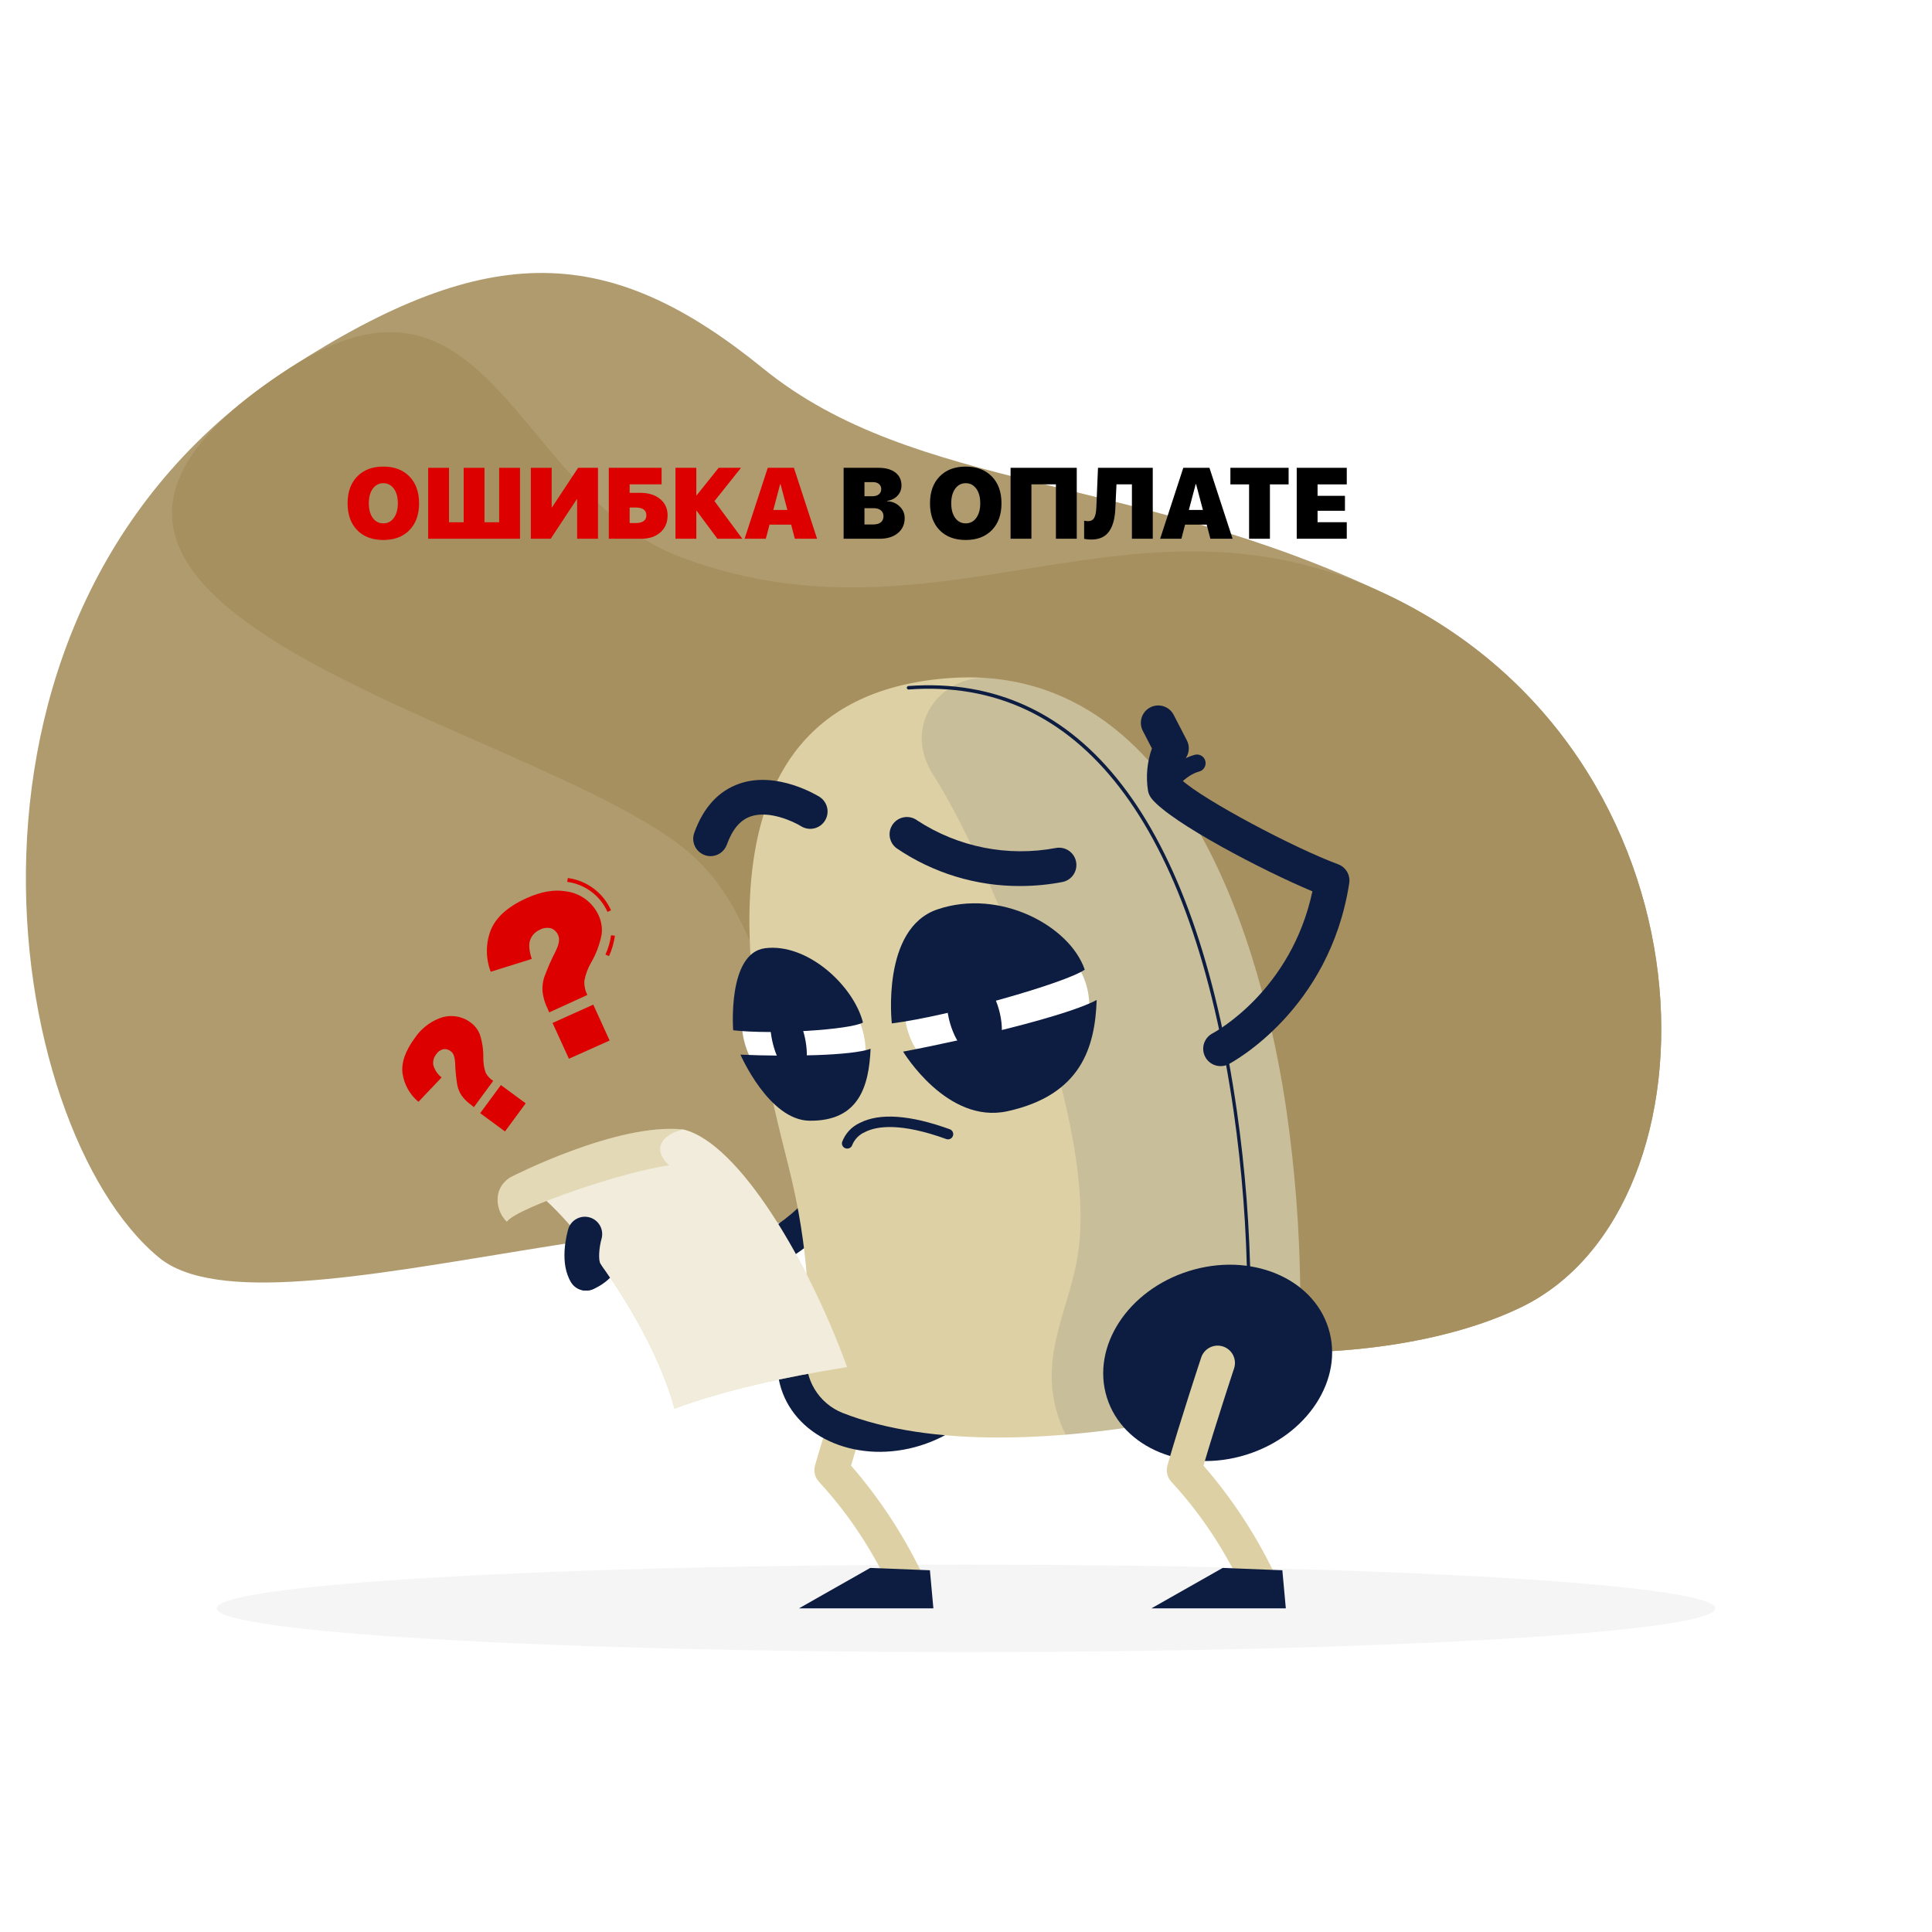 <svg width="614" height="614" viewBox="0 0 614 614" fill="none" xmlns="http://www.w3.org/2000/svg">
<g filter="url(#filter0_dd_82_768)">
<path d="M91.892 117.078C-25.652 193.214 168.151 228.985 218.179 270.258C254.074 299.866 241.303 363.992 296.636 399.641C354.782 437.095 440.312 436.481 483.648 415.334C549.064 383.406 547.762 240.16 441.135 189.149C360.271 150.467 299.657 208.048 216.583 177.164C164.344 157.761 155.883 75.633 91.892 117.078Z" fill="#A89060"/>
<path opacity="0.9" d="M91.892 117.078C-25.652 193.214 0.472 358.367 50.501 399.64C86.395 429.247 241.303 363.992 296.636 399.64C354.782 437.094 440.312 436.48 483.648 415.334C549.064 383.406 547.762 240.16 441.135 189.149C360.271 150.467 291 156.5 242.501 117.078C194.002 77.655 155.883 75.632 91.892 117.078Z" fill="#A89060"/>
<path d="M306.999 525.044C438.497 525.044 545.096 518.82 545.096 511.143C545.096 503.465 438.497 497.242 306.999 497.242C175.502 497.242 68.902 503.465 68.902 511.143C68.902 518.82 175.502 525.044 306.999 525.044Z" fill="#F5F5F5"/>
<path d="M193.545 303.856L192.415 303.377C193.303 301.428 193.903 299.36 194.196 297.237L195.424 297.372C195.116 299.614 194.483 301.798 193.545 303.856ZM193.066 289.808C191.924 287.256 190.147 285.039 187.904 283.369C185.662 281.699 183.03 280.631 180.258 280.266L180.454 279.038C183.428 279.434 186.25 280.584 188.653 282.379C191.057 284.173 192.96 286.553 194.183 289.292L193.066 289.808Z" fill="#DC0000"/>
<path d="M186.656 316.21L174.548 321.736L174.007 320.508C173.179 318.839 172.643 317.041 172.423 315.191C172.306 313.684 172.469 312.169 172.902 310.721C173.95 307.838 175.181 305.024 176.586 302.297C177.667 300.111 177.941 298.437 177.409 297.274C177.211 296.76 176.907 296.293 176.515 295.906C176.123 295.518 175.653 295.219 175.137 295.027C173.931 294.72 172.654 294.883 171.564 295.481C170.863 295.78 170.23 296.218 169.704 296.769C169.178 297.32 168.771 297.972 168.506 298.686C167.974 300.119 168.137 302.141 168.997 304.753L155.956 308.83C154.325 304.58 154.325 299.878 155.956 295.629C157.593 291.535 161.367 288.15 167.278 285.473C171.895 283.361 176.07 282.636 179.791 283.263C182.071 283.538 184.24 284.402 186.085 285.769C187.93 287.136 189.388 288.96 190.315 291.061C191.144 292.907 191.45 294.946 191.199 296.955C190.606 300.093 189.485 303.107 187.884 305.87C186.807 307.701 186.067 309.71 185.698 311.801C185.646 313.328 185.975 314.843 186.656 316.21ZM175.604 325.101L188.547 319.28L193.741 330.688L180.798 336.472L175.604 325.101Z" fill="#DC0000"/>
<path d="M156.742 343.508L150.602 351.859L149.816 351.208C148.619 350.377 147.569 349.352 146.709 348.175C146.057 347.193 145.595 346.098 145.346 344.945C144.95 342.586 144.716 340.202 144.646 337.81C144.548 335.907 144.094 334.667 143.296 334.126C142.96 333.842 142.566 333.634 142.142 333.517C141.718 333.401 141.273 333.378 140.84 333.451C139.9 333.697 139.091 334.295 138.58 335.121C138.214 335.589 137.948 336.127 137.798 336.701C137.648 337.275 137.618 337.875 137.708 338.461C138.135 340.031 139.062 341.42 140.348 342.415L132.98 350.164C130.252 347.889 128.456 344.689 127.933 341.175C127.483 337.786 128.768 334.041 131.789 329.939C133.663 327.128 136.342 324.949 139.477 323.688C141.134 323.004 142.942 322.764 144.721 322.992C146.5 323.22 148.189 323.909 149.62 324.99C150.89 325.933 151.876 327.207 152.469 328.674C153.257 331.049 153.639 333.54 153.599 336.042C153.556 337.712 153.814 339.376 154.36 340.954C154.928 341.991 155.747 342.87 156.742 343.508ZM152.604 353.774L159.186 344.835L167.07 350.643L160.488 359.583L152.604 353.774Z" fill="#DC0000"/>
<path d="M287.462 506.722C286.449 506.723 285.454 506.445 284.588 505.919C283.721 505.392 283.017 504.638 282.55 503.738C277.638 494.209 271.412 483.022 260.262 470.913C259.62 470.219 259.169 469.369 258.954 468.448C258.739 467.526 258.766 466.565 259.034 465.658C263.172 451.278 269.681 431.617 269.742 431.421C269.95 430.711 270.299 430.049 270.768 429.477C271.237 428.904 271.817 428.432 272.472 428.088C273.128 427.744 273.846 427.535 274.583 427.475C275.321 427.415 276.064 427.503 276.766 427.736C277.469 427.968 278.118 428.34 278.674 428.829C279.23 429.317 279.682 429.913 280.002 430.58C280.323 431.247 280.507 431.972 280.541 432.711C280.576 433.451 280.462 434.19 280.205 434.884C280.143 435.068 274.531 452.002 270.467 465.768C279.132 475.762 286.486 486.822 292.35 498.678C292.781 499.52 292.988 500.459 292.953 501.404C292.917 502.349 292.639 503.269 292.147 504.076C291.654 504.883 290.962 505.55 290.137 506.013C289.313 506.477 288.383 506.721 287.438 506.722H287.462Z" fill="#DDD0A4"/>
<path d="M296.634 511.143H253.912L276.556 498.298L295.529 499.035L296.634 511.143Z" fill="#0D1C41"/>
<path d="M292.557 459.386C312.003 453.307 323.681 435.313 318.643 419.195C313.604 403.076 293.756 394.938 274.31 401.017C254.865 407.096 243.186 425.09 248.225 441.208C253.264 457.326 273.112 465.465 292.557 459.386Z" fill="#0D1C41"/>
<path d="M186.226 410.152C184.955 410.147 183.724 409.703 182.743 408.894C181.761 408.086 181.089 406.963 180.841 405.716C180.592 404.469 180.782 403.175 181.379 402.052C181.975 400.929 182.942 400.046 184.114 399.554C185.068 399.155 185.906 398.522 186.55 397.713C187.194 396.903 187.624 395.944 187.798 394.925C187.908 393.726 188.409 392.596 189.223 391.708C190.037 390.821 191.12 390.225 192.305 390.013C193.672 389.734 195.025 389.385 196.357 388.969C203.823 386.795 213.07 384.057 242.174 392.235C270.884 376.186 271.216 346.075 271.216 344.773C271.216 343.314 271.793 341.914 272.821 340.879C273.85 339.844 275.246 339.257 276.705 339.247C278.159 339.247 279.554 339.821 280.587 340.845C281.619 341.868 282.206 343.258 282.219 344.712C282.219 346.321 282.047 384.118 245.379 403.042C244.129 403.69 242.677 403.831 241.327 403.435C213.574 395.428 205.715 397.712 199.489 399.542L197.794 400.033C196.975 402.203 195.72 404.183 194.106 405.849C192.492 407.515 190.555 408.834 188.412 409.722C187.72 410.012 186.976 410.158 186.226 410.152Z" fill="#0D1C41"/>
<path d="M250.609 370.721C240.158 329.19 212.32 222.059 301.534 215.514C381.575 209.632 403.532 316.21 408.873 353.05C411.548 371.691 413 390.487 413.22 409.317C413.322 418.842 410.095 428.104 404.095 435.503C398.095 442.902 389.7 447.973 380.359 449.841C336.753 458.707 295.492 459.96 267.69 448.994C264.039 447.52 260.962 444.905 258.919 441.538C256.876 438.172 255.977 434.235 256.356 430.316C257.424 418.429 257.449 397.872 250.609 370.721Z" fill="#DDD0A4"/>
<path opacity="0.1" d="M408.925 353.075C403.89 318.298 384.094 221.679 314.786 215.539C310.832 215.138 306.849 215.916 303.337 217.776C299.825 219.636 296.942 222.493 295.052 225.989C291.958 231.981 292.056 239.239 296.685 246.423C311.913 270.16 348.347 352.031 342.846 396.644C340.39 416.943 327.606 433.152 338.683 455.969C352.684 454.743 366.601 452.693 380.361 449.829C389.702 447.961 398.097 442.889 404.097 435.491C410.097 428.092 413.325 418.83 413.223 409.305C413.017 390.488 411.581 371.704 408.925 353.075Z" fill="#0D1C41"/>
<path d="M396.938 409.894C396.793 409.894 396.655 409.838 396.551 409.737C396.448 409.636 396.389 409.498 396.385 409.354C396.176 390.548 394.728 371.776 392.05 353.161C378.788 261.478 343.09 215.121 288.776 219.124C288.703 219.129 288.63 219.12 288.561 219.097C288.492 219.073 288.429 219.037 288.374 218.989C288.319 218.941 288.274 218.883 288.242 218.817C288.21 218.752 288.191 218.681 288.186 218.609C288.179 218.463 288.229 218.32 288.325 218.21C288.421 218.1 288.556 218.032 288.702 218.019C343.655 213.967 379.783 260.655 393.082 353.001C395.758 371.666 397.21 390.487 397.429 409.341C397.429 409.488 397.371 409.629 397.267 409.732C397.164 409.836 397.023 409.894 396.876 409.894H396.938Z" fill="#0D1C41"/>
<path d="M396.104 462.311C415.549 456.232 427.228 438.238 422.189 422.12C417.151 406.002 397.303 397.863 377.857 403.942C358.412 410.021 346.733 428.015 351.772 444.133C356.811 460.251 376.659 468.39 396.104 462.311Z" fill="#0D1C41"/>
<path d="M399.467 506.722C398.453 506.724 397.458 506.447 396.592 505.921C395.725 505.394 395.02 504.639 394.555 503.738C389.643 494.209 383.417 483.022 372.255 470.913C371.618 470.215 371.17 469.366 370.955 468.446C370.74 467.525 370.765 466.566 371.027 465.658C375.177 451.278 381.674 431.617 381.747 431.421C381.975 430.735 382.335 430.1 382.808 429.553C383.28 429.006 383.856 428.558 384.502 428.233C385.148 427.909 385.852 427.715 386.572 427.662C387.293 427.61 388.018 427.7 388.704 427.927C389.39 428.155 390.025 428.515 390.572 428.988C391.119 429.46 391.567 430.036 391.891 430.682C392.216 431.328 392.41 432.032 392.462 432.753C392.515 433.474 392.425 434.198 392.198 434.884C392.136 435.068 386.536 452.002 382.472 465.768C391.138 475.759 398.488 486.819 404.342 498.678C404.773 499.52 404.981 500.459 404.945 501.404C404.91 502.349 404.632 503.269 404.139 504.076C403.646 504.883 402.955 505.55 402.13 506.013C401.306 506.477 400.376 506.721 399.43 506.722H399.467Z" fill="#DDD0A4"/>
<path d="M387.901 338.817C386.669 338.818 385.473 338.406 384.502 337.648C383.532 336.889 382.843 335.828 382.547 334.632C382.25 333.437 382.362 332.176 382.865 331.052C383.368 329.928 384.233 329.004 385.322 328.429C386.378 327.864 410.361 314.761 417.091 283.275C401.127 276.595 372.367 261.503 366.08 253.914C365.461 253.18 365.038 252.301 364.852 251.359C364.125 246.825 364.548 242.181 366.08 237.851L363.181 232.252C362.511 230.949 362.385 229.433 362.831 228.037C363.278 226.642 364.261 225.481 365.564 224.81C366.867 224.139 368.382 224.013 369.778 224.46C371.174 224.907 372.335 225.89 373.005 227.192L377.168 235.248C377.616 236.091 377.836 237.037 377.806 237.991C377.776 238.945 377.497 239.875 376.996 240.688C375.873 242.932 375.396 245.446 375.621 247.945C382.707 254.343 411.233 269.485 425.269 274.679C426.459 275.12 427.46 275.959 428.102 277.053C428.744 278.147 428.989 279.43 428.794 280.684C422.568 320.926 391.782 337.504 390.48 338.191C389.684 338.607 388.799 338.822 387.901 338.817Z" fill="#0D1C41"/>
<path d="M370.328 253.152C369.833 253.15 369.347 253.014 368.922 252.76C368.497 252.505 368.148 252.141 367.912 251.705C367.676 251.27 367.561 250.779 367.58 250.283C367.599 249.788 367.751 249.307 368.02 248.891C368.216 248.596 372.76 241.732 379.686 239.878C380.035 239.784 380.399 239.76 380.757 239.807C381.116 239.855 381.461 239.972 381.774 240.153C382.087 240.333 382.362 240.574 382.582 240.861C382.802 241.147 382.963 241.475 383.056 241.824C383.15 242.173 383.174 242.537 383.127 242.896C383.079 243.254 382.962 243.599 382.781 243.912C382.601 244.225 382.36 244.5 382.073 244.72C381.787 244.94 381.459 245.101 381.11 245.195C376.284 246.496 372.661 251.851 372.637 251.9C372.387 252.284 372.045 252.6 371.642 252.819C371.239 253.038 370.787 253.152 370.328 253.152Z" fill="#0D1C41"/>
<path d="M408.642 511.143H365.92L388.564 498.298L407.537 499.035L408.642 511.143Z" fill="#0D1C41"/>
<path d="M319.179 346.607C335.338 345.176 347.394 332.226 346.106 317.681C344.818 303.136 330.675 292.505 314.515 293.936C298.356 295.366 286.3 308.317 287.588 322.862C288.876 337.407 303.019 348.038 319.179 346.607Z" fill="white"/>
<path d="M313.689 337.02C317.975 335.8 319.647 328.486 317.425 320.685C315.203 312.884 309.927 307.55 305.642 308.77C301.357 309.991 299.684 317.305 301.906 325.106C304.129 332.907 309.404 338.241 313.689 337.02Z" fill="#0D1C41"/>
<path d="M283.422 325.248C301.965 322.866 338.682 312.391 344.736 308.167C339.972 294.217 317.72 282.28 297.925 289.01C279.984 295.064 283.422 325.248 283.422 325.248Z" fill="#0D1C41"/>
<path d="M287.02 334.213C310.045 329.841 339.971 322.497 348.53 317.794C348.002 332.8 343.618 348.015 320.139 353.161C300.933 357.348 287.02 334.213 287.02 334.213Z" fill="#0D1C41"/>
<path d="M268.053 348.637C276.379 343.128 277.476 330.121 270.505 319.583C263.533 309.046 251.131 304.969 242.806 310.478C234.48 315.987 233.382 328.994 240.354 339.532C247.326 350.069 259.727 354.146 268.053 348.637Z" fill="white"/>
<path d="M255.841 329.939C257.228 336.521 256.025 342.01 253.139 342.219C250.253 342.428 246.79 337.233 245.39 330.651C243.99 324.069 245.206 318.592 248.08 318.371C250.953 318.15 254.441 323.357 255.841 329.939Z" fill="#0D1C41"/>
<path d="M233.012 327.422C245.451 328.883 270.159 327.25 274.26 324.966C271.227 313.14 256.516 299.632 243.143 301.351C231.084 302.898 233.012 327.422 233.012 327.422Z" fill="#0D1C41"/>
<path d="M235.32 335.17C250.781 335.87 270.932 335.477 276.679 333.304C276.151 345.105 273.057 356.353 257.265 356.169C244.371 356.022 235.32 335.17 235.32 335.17Z" fill="#0D1C41"/>
<path d="M324.303 281.58C310.251 281.657 296.508 277.46 284.896 269.546C283.732 268.665 282.965 267.358 282.765 265.911C282.565 264.465 282.947 262.998 283.828 261.834C284.709 260.67 286.016 259.903 287.463 259.703C288.909 259.502 290.375 259.885 291.54 260.766C304.536 269.242 320.304 272.37 335.551 269.497C336.262 269.362 336.992 269.369 337.699 269.516C338.407 269.664 339.079 269.949 339.677 270.356C340.274 270.763 340.786 271.284 341.182 271.889C341.578 272.494 341.851 273.17 341.986 273.881C342.121 274.591 342.114 275.321 341.967 276.029C341.819 276.737 341.534 277.409 341.127 278.006C340.72 278.604 340.199 279.115 339.594 279.511C338.989 279.908 338.312 280.181 337.602 280.316C333.218 281.15 328.766 281.573 324.303 281.58Z" fill="#0D1C41"/>
<path d="M225.805 272.088C224.923 272.084 224.055 271.868 223.274 271.46C222.492 271.052 221.82 270.462 221.313 269.741C220.805 269.02 220.478 268.188 220.358 267.314C220.238 266.441 220.329 265.551 220.623 264.72C223.533 256.591 228.384 251.323 235.015 249.038C247.025 244.9 259.968 252.943 260.52 253.287C261.727 254.08 262.574 255.314 262.88 256.724C263.187 258.135 262.928 259.609 262.16 260.831C261.391 262.053 260.175 262.924 258.771 263.259C257.367 263.593 255.887 263.364 254.651 262.62C252.195 261.061 244.372 257.45 238.564 259.464C235.224 260.631 232.743 263.566 230.987 268.453C230.601 269.518 229.897 270.438 228.97 271.088C228.042 271.739 226.937 272.088 225.805 272.088Z" fill="#0D1C41"/>
<path d="M269.213 365.023C269.059 365.023 268.906 364.998 268.759 364.949C268.342 364.832 267.989 364.554 267.777 364.176C267.565 363.799 267.512 363.352 267.629 362.935C268.117 361.607 268.863 360.388 269.824 359.349C270.785 358.31 271.942 357.471 273.229 356.881C279.541 353.627 289.193 354.303 301.854 358.883C302.058 358.957 302.246 359.071 302.407 359.218C302.567 359.365 302.697 359.543 302.788 359.74C302.88 359.938 302.931 360.151 302.939 360.369C302.947 360.587 302.912 360.804 302.836 361.007C302.763 361.212 302.651 361.4 302.505 361.56C302.359 361.72 302.182 361.85 301.986 361.941C301.789 362.033 301.576 362.084 301.36 362.093C301.143 362.101 300.927 362.066 300.724 361.99C286.197 356.734 278.62 357.864 274.936 359.755C273.096 360.535 271.634 362.002 270.859 363.844C270.753 364.195 270.535 364.501 270.237 364.714C269.939 364.927 269.579 365.036 269.213 365.023Z" fill="#0D1C41"/>
<path d="M217.209 358.969C197.994 360.676 179.306 366.164 162.219 375.117C171.699 373.324 205.629 415.31 214.347 447.68C230.446 441.724 249.21 437.659 269.214 434.479C257.094 401.114 234.929 363.304 217.209 358.969Z" fill="#DDD0A4"/>
<path opacity="0.6" d="M217.209 358.969C197.994 360.676 179.306 366.164 162.219 375.117C171.699 373.324 205.629 415.31 214.347 447.68C230.446 441.724 249.21 437.659 269.214 434.479C257.094 401.114 234.929 363.304 217.209 358.969Z" fill="white"/>
<path d="M217.208 358.969C196.234 356.599 162.181 374.159 162.181 374.159C156.152 378.003 157.785 385.211 161.076 388.269C164.232 383.738 199.427 371.949 212.652 370.365C206.082 364.274 212.198 359.804 217.208 358.969Z" fill="#DDD0A4"/>
<path opacity="0.2" d="M217.208 358.969C196.234 356.599 162.181 374.159 162.181 374.159C156.152 378.003 157.785 385.211 161.076 388.269C164.232 383.738 199.427 371.949 212.652 370.365C206.082 364.274 212.198 359.804 217.208 358.969Z" fill="white"/>
<path d="M186.237 410.152C185.323 410.156 184.422 409.933 183.614 409.505C182.807 409.076 182.117 408.455 181.607 407.696C177.616 401.556 180.109 392.235 180.65 390.418C181.11 389.07 182.074 387.952 183.34 387.299C184.606 386.646 186.075 386.508 187.441 386.915C188.806 387.321 189.961 388.24 190.664 389.479C191.366 390.718 191.562 392.181 191.21 393.562C190.314 396.644 190.13 400.586 190.842 401.667C191.639 402.891 191.918 404.383 191.616 405.812C191.314 407.242 190.457 408.494 189.233 409.292C188.341 409.868 187.299 410.168 186.237 410.152Z" fill="#0D1C41"/>
<path d="M113.527 151.423C115.569 149.329 118.335 148.283 121.824 148.283C125.314 148.283 128.079 149.329 130.121 151.423C132.163 153.517 133.184 156.361 133.184 159.954C133.184 163.548 132.163 166.392 130.121 168.486C128.079 170.569 125.314 171.611 121.824 171.611C118.324 171.611 115.553 170.569 113.512 168.486C111.48 166.392 110.465 163.548 110.465 159.954C110.465 156.361 111.486 153.517 113.527 151.423ZM125.168 155.298C124.324 154.142 123.21 153.564 121.824 153.564C120.439 153.564 119.324 154.142 118.48 155.298C117.637 156.454 117.215 158.006 117.215 159.954C117.215 161.892 117.632 163.439 118.465 164.595C119.309 165.751 120.428 166.329 121.824 166.329C123.22 166.329 124.335 165.751 125.168 164.595C126.012 163.439 126.434 161.892 126.434 159.954C126.434 158.006 126.012 156.454 125.168 155.298ZM136.074 171.22V148.673H142.699V165.97H147.355V148.673H153.98V165.97H158.637V148.673H165.262V171.22H136.074ZM183.418 171.22V158.673H183.293L175.012 171.22H168.699V148.673H175.324V161.22H175.449L183.73 148.673H190.043V171.22H183.418ZM212.168 163.783C212.168 166.043 211.397 167.85 209.855 169.204C208.324 170.548 206.298 171.22 203.777 171.22H193.48V148.673H210.262V153.923H200.105V156.626H203.48C206.085 156.626 208.184 157.277 209.777 158.579C211.371 159.881 212.168 161.616 212.168 163.783ZM200.105 166.22H202.168C203.189 166.22 203.986 166.012 204.559 165.595C205.132 165.178 205.418 164.569 205.418 163.767C205.418 162.954 205.132 162.34 204.559 161.923C203.986 161.506 203.173 161.298 202.121 161.298H200.105V166.22ZM227.059 159.251L235.918 171.22H227.996L221.418 162.361H221.293V171.22H214.668V148.673H221.293V157.392H221.418L228.387 148.673H235.496L227.059 159.251ZM252.605 171.22L251.434 166.736H244.559L243.387 171.22H236.637L243.996 148.673H252.309L259.668 171.22H252.605ZM247.934 153.876L245.762 162.064H250.23L248.059 153.876H247.934Z" fill="#DC0000"/>
<path d="M279.559 171.22H268.105V148.673H279.184C281.486 148.673 283.277 149.173 284.559 150.173C285.85 151.163 286.496 152.538 286.496 154.298C286.496 155.579 286.064 156.673 285.199 157.579C284.335 158.475 283.241 159.006 281.918 159.173V159.298C283.46 159.34 284.777 159.876 285.871 160.908C286.965 161.928 287.512 163.178 287.512 164.658C287.512 166.637 286.788 168.225 285.34 169.423C283.892 170.621 281.965 171.22 279.559 171.22ZM274.73 153.22V157.704H277.293C278.137 157.704 278.809 157.501 279.309 157.095C279.809 156.689 280.059 156.142 280.059 155.454C280.059 154.756 279.819 154.21 279.34 153.814C278.871 153.418 278.22 153.22 277.387 153.22H274.73ZM274.73 166.673H277.559C278.59 166.673 279.382 166.449 279.934 166.001C280.496 165.543 280.777 164.892 280.777 164.048C280.777 163.246 280.496 162.621 279.934 162.173C279.371 161.725 278.595 161.501 277.605 161.501H274.73V166.673ZM298.621 151.423C300.663 149.329 303.428 148.283 306.918 148.283C310.408 148.283 313.173 149.329 315.215 151.423C317.257 153.517 318.277 156.361 318.277 159.954C318.277 163.548 317.257 166.392 315.215 168.486C313.173 170.569 310.408 171.611 306.918 171.611C303.418 171.611 300.647 170.569 298.605 168.486C296.574 166.392 295.559 163.548 295.559 159.954C295.559 156.361 296.579 153.517 298.621 151.423ZM310.262 155.298C309.418 154.142 308.303 153.564 306.918 153.564C305.533 153.564 304.418 154.142 303.574 155.298C302.73 156.454 302.309 158.006 302.309 159.954C302.309 161.892 302.725 163.439 303.559 164.595C304.402 165.751 305.522 166.329 306.918 166.329C308.314 166.329 309.428 165.751 310.262 164.595C311.105 163.439 311.527 161.892 311.527 159.954C311.527 158.006 311.105 156.454 310.262 155.298ZM342.199 171.22H335.574V153.923H327.793V171.22H321.168V148.673H342.199V171.22ZM366.355 171.22H359.73V153.923H354.824L354.449 161.845C354.376 163.314 354.189 164.616 353.887 165.751C353.585 166.887 353.142 167.892 352.559 168.767C351.975 169.642 351.204 170.314 350.246 170.783C349.288 171.241 348.152 171.47 346.84 171.47C345.892 171.47 345.126 171.387 344.543 171.22V165.486C345.074 165.579 345.491 165.626 345.793 165.626C346.283 165.626 346.699 165.522 347.043 165.314C347.387 165.095 347.652 164.783 347.84 164.376C348.027 163.96 348.163 163.517 348.246 163.048C348.329 162.569 348.387 161.996 348.418 161.329L348.949 148.673H366.355V171.22ZM384.668 171.22L383.496 166.736H376.621L375.449 171.22H368.699L376.059 148.673H384.371L391.73 171.22H384.668ZM379.996 153.876L377.824 162.064H382.293L380.121 153.876H379.996ZM403.59 171.22H396.965V153.939H391.027V148.673H409.527V153.939H403.59V171.22ZM428.012 165.954V171.22H412.105V148.673H428.012V153.939H418.73V157.579H427.434V162.329H418.73V165.954H428.012Z" fill="black"/>
</g>
<defs>
<filter id="filter0_dd_82_768" x="-7" y="-7" width="628" height="628" filterUnits="userSpaceOnUse" color-interpolation-filters="sRGB">
<feFlood flood-opacity="0" result="BackgroundImageFix"/>
<feColorMatrix in="SourceAlpha" type="matrix" values="0 0 0 0 0 0 0 0 0 0 0 0 0 0 0 0 0 0 127 0" result="hardAlpha"/>
<feOffset dx="-2" dy="-2"/>
<feGaussianBlur stdDeviation="2.5"/>
<feColorMatrix type="matrix" values="0 0 0 0 0.079 0 0 0 0 0.114 0 0 0 0 0.237 0 0 0 0.15 0"/>
<feBlend mode="normal" in2="BackgroundImageFix" result="effect1_dropShadow_82_768"/>
<feColorMatrix in="SourceAlpha" type="matrix" values="0 0 0 0 0 0 0 0 0 0 0 0 0 0 0 0 0 0 127 0" result="hardAlpha"/>
<feOffset dx="2" dy="2"/>
<feGaussianBlur stdDeviation="2.5"/>
<feColorMatrix type="matrix" values="0 0 0 0 0.078 0 0 0 0 0.114 0 0 0 0 0.239 0 0 0 0.15 0"/>
<feBlend mode="normal" in2="effect1_dropShadow_82_768" result="effect2_dropShadow_82_768"/>
<feBlend mode="normal" in="SourceGraphic" in2="effect2_dropShadow_82_768" result="shape"/>
</filter>
</defs>
</svg>
